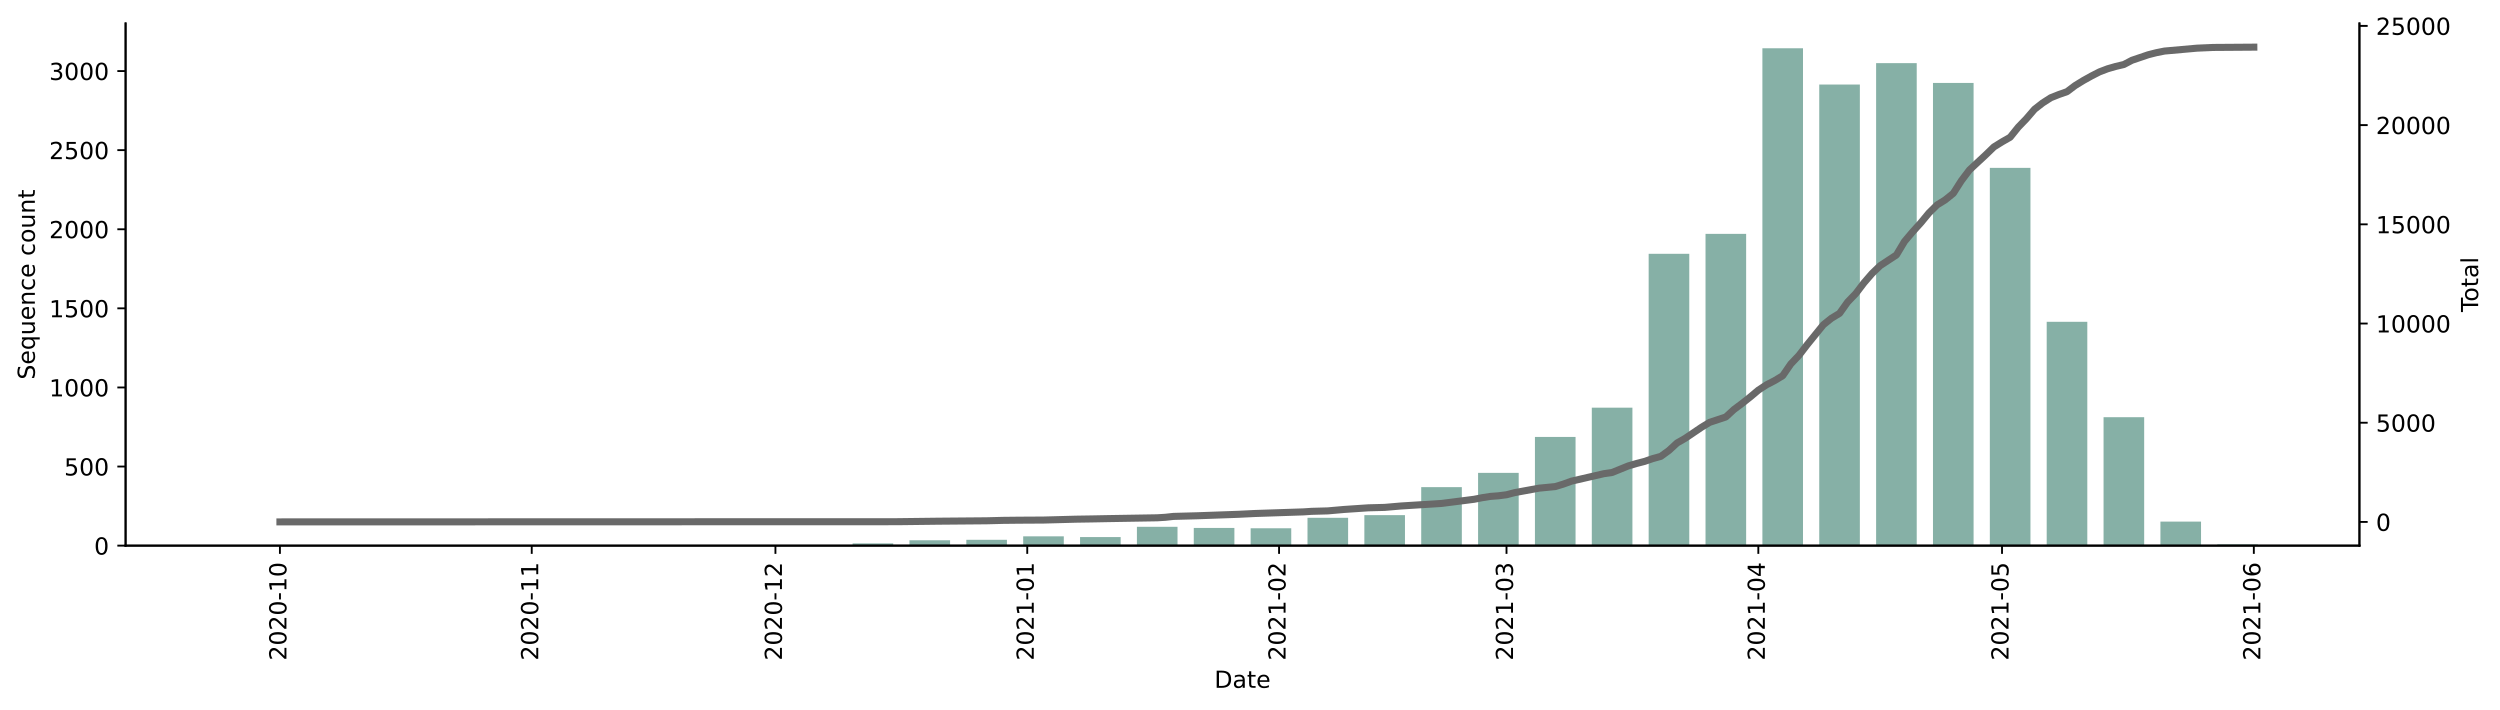 <?xml version="1.0" encoding="utf-8" standalone="no"?>
<!DOCTYPE svg PUBLIC "-//W3C//DTD SVG 1.1//EN"
  "http://www.w3.org/Graphics/SVG/1.1/DTD/svg11.dtd">
<!-- Created with matplotlib (https://matplotlib.org/) -->
<svg height="301.364pt" version="1.1" viewBox="0 0 1061.619 301.364" width="1061.619pt" xmlns="http://www.w3.org/2000/svg" xmlns:xlink="http://www.w3.org/1999/xlink">
 <defs>
  <style type="text/css">*{stroke-linecap:butt;stroke-linejoin:round;}</style>
 </defs>
 <g id="figure_1">
  <g id="patch_1">
   <path d="M 0 301.364 
L 1061.619 301.364 
L 1061.619 0 
L 0 0 
z
" style="fill:#ffffff;"/>
  </g>
  <g id="axes_1">
   <g id="patch_2">
    <path d="M 53.328 231.703 
L 1001.928 231.703 
L 1001.928 9.943 
L 53.328 9.943 
z
" style="fill:#ffffff;"/>
   </g>
   <g id="patch_3">
    <path clip-path="url(#p46ee013a7c)" d="M 96.446 231.703 
L 113.694 231.703 
L 113.694 231.636 
L 96.446 231.636 
z
" style="fill:#86b0a6;"/>
   </g>
   <g id="patch_4">
    <path clip-path="url(#p46ee013a7c)" d="M 193.031 231.703 
L 210.278 231.703 
L 210.278 231.636 
L 193.031 231.636 
z
" style="fill:#86b0a6;"/>
   </g>
   <g id="patch_5">
    <path clip-path="url(#p46ee013a7c)" d="M 217.177 231.703 
L 234.424 231.703 
L 234.424 231.636 
L 217.177 231.636 
z
" style="fill:#86b0a6;"/>
   </g>
   <g id="patch_6">
    <path clip-path="url(#p46ee013a7c)" d="M 265.47 231.703 
L 282.717 231.703 
L 282.717 231.568 
L 265.47 231.568 
z
" style="fill:#86b0a6;"/>
   </g>
   <g id="patch_7">
    <path clip-path="url(#p46ee013a7c)" d="M 313.762 231.703 
L 331.009 231.703 
L 331.009 231.568 
L 313.762 231.568 
z
" style="fill:#86b0a6;"/>
   </g>
   <g id="patch_8">
    <path clip-path="url(#p46ee013a7c)" d="M 362.054 231.703 
L 379.302 231.703 
L 379.302 230.762 
L 362.054 230.762 
z
" style="fill:#86b0a6;"/>
   </g>
   <g id="patch_9">
    <path clip-path="url(#p46ee013a7c)" d="M 386.2 231.703 
L 403.448 231.703 
L 403.448 229.419 
L 386.2 229.419 
z
" style="fill:#86b0a6;"/>
   </g>
   <g id="patch_10">
    <path clip-path="url(#p46ee013a7c)" d="M 410.347 231.703 
L 427.594 231.703 
L 427.594 229.217 
L 410.347 229.217 
z
" style="fill:#86b0a6;"/>
   </g>
   <g id="patch_11">
    <path clip-path="url(#p46ee013a7c)" d="M 434.493 231.703 
L 451.74 231.703 
L 451.74 227.739 
L 434.493 227.739 
z
" style="fill:#86b0a6;"/>
   </g>
   <g id="patch_12">
    <path clip-path="url(#p46ee013a7c)" d="M 458.639 231.703 
L 475.886 231.703 
L 475.886 228.075 
L 458.639 228.075 
z
" style="fill:#86b0a6;"/>
   </g>
   <g id="patch_13">
    <path clip-path="url(#p46ee013a7c)" d="M 482.785 231.703 
L 500.032 231.703 
L 500.032 223.709 
L 482.785 223.709 
z
" style="fill:#86b0a6;"/>
   </g>
   <g id="patch_14">
    <path clip-path="url(#p46ee013a7c)" d="M 506.931 231.703 
L 524.179 231.703 
L 524.179 224.179 
L 506.931 224.179 
z
" style="fill:#86b0a6;"/>
   </g>
   <g id="patch_15">
    <path clip-path="url(#p46ee013a7c)" d="M 531.078 231.703 
L 548.325 231.703 
L 548.325 224.313 
L 531.078 224.313 
z
" style="fill:#86b0a6;"/>
   </g>
   <g id="patch_16">
    <path clip-path="url(#p46ee013a7c)" d="M 555.224 231.703 
L 572.471 231.703 
L 572.471 219.88 
L 555.224 219.88 
z
" style="fill:#86b0a6;"/>
   </g>
   <g id="patch_17">
    <path clip-path="url(#p46ee013a7c)" d="M 579.37 231.703 
L 596.617 231.703 
L 596.617 218.738 
L 579.37 218.738 
z
" style="fill:#86b0a6;"/>
   </g>
   <g id="patch_18">
    <path clip-path="url(#p46ee013a7c)" d="M 603.516 231.703 
L 620.763 231.703 
L 620.763 206.848 
L 603.516 206.848 
z
" style="fill:#86b0a6;"/>
   </g>
   <g id="patch_19">
    <path clip-path="url(#p46ee013a7c)" d="M 627.662 231.703 
L 644.91 231.703 
L 644.91 200.802 
L 627.662 200.802 
z
" style="fill:#86b0a6;"/>
   </g>
   <g id="patch_20">
    <path clip-path="url(#p46ee013a7c)" d="M 651.808 231.703 
L 669.056 231.703 
L 669.056 185.553 
L 651.808 185.553 
z
" style="fill:#86b0a6;"/>
   </g>
   <g id="patch_21">
    <path clip-path="url(#p46ee013a7c)" d="M 675.955 231.703 
L 693.202 231.703 
L 693.202 173.126 
L 675.955 173.126 
z
" style="fill:#86b0a6;"/>
   </g>
   <g id="patch_22">
    <path clip-path="url(#p46ee013a7c)" d="M 700.101 231.703 
L 717.348 231.703 
L 717.348 107.764 
L 700.101 107.764 
z
" style="fill:#86b0a6;"/>
   </g>
   <g id="patch_23">
    <path clip-path="url(#p46ee013a7c)" d="M 724.247 231.703 
L 741.494 231.703 
L 741.494 99.3 
L 724.247 99.3 
z
" style="fill:#86b0a6;"/>
   </g>
   <g id="patch_24">
    <path clip-path="url(#p46ee013a7c)" d="M 748.393 231.703 
L 765.64 231.703 
L 765.64 20.503 
L 748.393 20.503 
z
" style="fill:#86b0a6;"/>
   </g>
   <g id="patch_25">
    <path clip-path="url(#p46ee013a7c)" d="M 772.539 231.703 
L 789.787 231.703 
L 789.787 35.886 
L 772.539 35.886 
z
" style="fill:#86b0a6;"/>
   </g>
   <g id="patch_26">
    <path clip-path="url(#p46ee013a7c)" d="M 796.686 231.703 
L 813.933 231.703 
L 813.933 26.817 
L 796.686 26.817 
z
" style="fill:#86b0a6;"/>
   </g>
   <g id="patch_27">
    <path clip-path="url(#p46ee013a7c)" d="M 820.832 231.703 
L 838.079 231.703 
L 838.079 35.214 
L 820.832 35.214 
z
" style="fill:#86b0a6;"/>
   </g>
   <g id="patch_28">
    <path clip-path="url(#p46ee013a7c)" d="M 844.978 231.703 
L 862.225 231.703 
L 862.225 71.287 
L 844.978 71.287 
z
" style="fill:#86b0a6;"/>
   </g>
   <g id="patch_29">
    <path clip-path="url(#p46ee013a7c)" d="M 869.124 231.703 
L 886.371 231.703 
L 886.371 136.649 
L 869.124 136.649 
z
" style="fill:#86b0a6;"/>
   </g>
   <g id="patch_30">
    <path clip-path="url(#p46ee013a7c)" d="M 893.27 231.703 
L 910.518 231.703 
L 910.518 177.156 
L 893.27 177.156 
z
" style="fill:#86b0a6;"/>
   </g>
   <g id="patch_31">
    <path clip-path="url(#p46ee013a7c)" d="M 917.416 231.703 
L 934.664 231.703 
L 934.664 221.492 
L 917.416 221.492 
z
" style="fill:#86b0a6;"/>
   </g>
   <g id="patch_32">
    <path clip-path="url(#p46ee013a7c)" d="M 941.563 231.703 
L 958.81 231.703 
L 958.81 231.165 
L 941.563 231.165 
z
" style="fill:#86b0a6;"/>
   </g>
   <g id="matplotlib.axis_1">
    <g id="xtick_1">
     <g id="line2d_1">
      <defs>
       <path d="M 0 0 
L 0 3.5 
" id="mad017fd277" style="stroke:#000000;stroke-width:0.8;"/>
      </defs>
      <g>
       <use style="stroke:#000000;stroke-width:0.8;" x="118.868" xlink:href="#mad017fd277" y="231.703"/>
      </g>
     </g>
     <g id="text_1">
      <!-- 2020-10 -->
      <g transform="translate(121.627 280.486)rotate(-90)scale(0.1 -0.1)">
       <defs>
        <path d="M 19.188 8.297 
L 53.609 8.297 
L 53.609 0 
L 7.328 0 
L 7.328 8.297 
Q 12.938 14.109 22.625 23.891 
Q 32.328 33.688 34.812 36.531 
Q 39.547 41.844 41.422 45.531 
Q 43.312 49.219 43.312 52.781 
Q 43.312 58.594 39.234 62.25 
Q 35.156 65.922 28.609 65.922 
Q 23.969 65.922 18.812 64.312 
Q 13.672 62.703 7.812 59.422 
L 7.812 69.391 
Q 13.766 71.781 18.938 73 
Q 24.125 74.219 28.422 74.219 
Q 39.75 74.219 46.484 68.547 
Q 53.219 62.891 53.219 53.422 
Q 53.219 48.922 51.531 44.891 
Q 49.859 40.875 45.406 35.406 
Q 44.188 33.984 37.641 27.219 
Q 31.109 20.453 19.188 8.297 
z
" id="DejaVuSans-50"/>
        <path d="M 31.781 66.406 
Q 24.172 66.406 20.328 58.906 
Q 16.5 51.422 16.5 36.375 
Q 16.5 21.391 20.328 13.891 
Q 24.172 6.391 31.781 6.391 
Q 39.453 6.391 43.281 13.891 
Q 47.125 21.391 47.125 36.375 
Q 47.125 51.422 43.281 58.906 
Q 39.453 66.406 31.781 66.406 
z
M 31.781 74.219 
Q 44.047 74.219 50.516 64.516 
Q 56.984 54.828 56.984 36.375 
Q 56.984 17.969 50.516 8.266 
Q 44.047 -1.422 31.781 -1.422 
Q 19.531 -1.422 13.062 8.266 
Q 6.594 17.969 6.594 36.375 
Q 6.594 54.828 13.062 64.516 
Q 19.531 74.219 31.781 74.219 
z
" id="DejaVuSans-48"/>
        <path d="M 4.891 31.391 
L 31.203 31.391 
L 31.203 23.391 
L 4.891 23.391 
z
" id="DejaVuSans-45"/>
        <path d="M 12.406 8.297 
L 28.516 8.297 
L 28.516 63.922 
L 10.984 60.406 
L 10.984 69.391 
L 28.422 72.906 
L 38.281 72.906 
L 38.281 8.297 
L 54.391 8.297 
L 54.391 0 
L 12.406 0 
z
" id="DejaVuSans-49"/>
       </defs>
       <use xlink:href="#DejaVuSans-50"/>
       <use x="63.623" xlink:href="#DejaVuSans-48"/>
       <use x="127.246" xlink:href="#DejaVuSans-50"/>
       <use x="190.869" xlink:href="#DejaVuSans-48"/>
       <use x="254.492" xlink:href="#DejaVuSans-45"/>
       <use x="290.576" xlink:href="#DejaVuSans-49"/>
       <use x="354.199" xlink:href="#DejaVuSans-48"/>
      </g>
     </g>
    </g>
    <g id="xtick_2">
     <g id="line2d_2">
      <g>
       <use style="stroke:#000000;stroke-width:0.8;" x="225.801" xlink:href="#mad017fd277" y="231.703"/>
      </g>
     </g>
     <g id="text_2">
      <!-- 2020-11 -->
      <g transform="translate(228.56 280.486)rotate(-90)scale(0.1 -0.1)">
       <use xlink:href="#DejaVuSans-50"/>
       <use x="63.623" xlink:href="#DejaVuSans-48"/>
       <use x="127.246" xlink:href="#DejaVuSans-50"/>
       <use x="190.869" xlink:href="#DejaVuSans-48"/>
       <use x="254.492" xlink:href="#DejaVuSans-45"/>
       <use x="290.576" xlink:href="#DejaVuSans-49"/>
       <use x="354.199" xlink:href="#DejaVuSans-49"/>
      </g>
     </g>
    </g>
    <g id="xtick_3">
     <g id="line2d_3">
      <g>
       <use style="stroke:#000000;stroke-width:0.8;" x="329.284" xlink:href="#mad017fd277" y="231.703"/>
      </g>
     </g>
     <g id="text_3">
      <!-- 2020-12 -->
      <g transform="translate(332.044 280.486)rotate(-90)scale(0.1 -0.1)">
       <use xlink:href="#DejaVuSans-50"/>
       <use x="63.623" xlink:href="#DejaVuSans-48"/>
       <use x="127.246" xlink:href="#DejaVuSans-50"/>
       <use x="190.869" xlink:href="#DejaVuSans-48"/>
       <use x="254.492" xlink:href="#DejaVuSans-45"/>
       <use x="290.576" xlink:href="#DejaVuSans-49"/>
       <use x="354.199" xlink:href="#DejaVuSans-50"/>
      </g>
     </g>
    </g>
    <g id="xtick_4">
     <g id="line2d_4">
      <g>
       <use style="stroke:#000000;stroke-width:0.8;" x="436.218" xlink:href="#mad017fd277" y="231.703"/>
      </g>
     </g>
     <g id="text_4">
      <!-- 2021-01 -->
      <g transform="translate(438.977 280.486)rotate(-90)scale(0.1 -0.1)">
       <use xlink:href="#DejaVuSans-50"/>
       <use x="63.623" xlink:href="#DejaVuSans-48"/>
       <use x="127.246" xlink:href="#DejaVuSans-50"/>
       <use x="190.869" xlink:href="#DejaVuSans-49"/>
       <use x="254.492" xlink:href="#DejaVuSans-45"/>
       <use x="290.576" xlink:href="#DejaVuSans-48"/>
       <use x="354.199" xlink:href="#DejaVuSans-49"/>
      </g>
     </g>
    </g>
    <g id="xtick_5">
     <g id="line2d_5">
      <g>
       <use style="stroke:#000000;stroke-width:0.8;" x="543.151" xlink:href="#mad017fd277" y="231.703"/>
      </g>
     </g>
     <g id="text_5">
      <!-- 2021-02 -->
      <g transform="translate(545.91 280.486)rotate(-90)scale(0.1 -0.1)">
       <use xlink:href="#DejaVuSans-50"/>
       <use x="63.623" xlink:href="#DejaVuSans-48"/>
       <use x="127.246" xlink:href="#DejaVuSans-50"/>
       <use x="190.869" xlink:href="#DejaVuSans-49"/>
       <use x="254.492" xlink:href="#DejaVuSans-45"/>
       <use x="290.576" xlink:href="#DejaVuSans-48"/>
       <use x="354.199" xlink:href="#DejaVuSans-50"/>
      </g>
     </g>
    </g>
    <g id="xtick_6">
     <g id="line2d_6">
      <g>
       <use style="stroke:#000000;stroke-width:0.8;" x="639.735" xlink:href="#mad017fd277" y="231.703"/>
      </g>
     </g>
     <g id="text_6">
      <!-- 2021-03 -->
      <g transform="translate(642.495 280.486)rotate(-90)scale(0.1 -0.1)">
       <defs>
        <path d="M 40.578 39.312 
Q 47.656 37.797 51.625 33 
Q 55.609 28.219 55.609 21.188 
Q 55.609 10.406 48.188 4.484 
Q 40.766 -1.422 27.094 -1.422 
Q 22.516 -1.422 17.656 -0.516 
Q 12.797 0.391 7.625 2.203 
L 7.625 11.719 
Q 11.719 9.328 16.594 8.109 
Q 21.484 6.891 26.812 6.891 
Q 36.078 6.891 40.938 10.547 
Q 45.797 14.203 45.797 21.188 
Q 45.797 27.641 41.281 31.266 
Q 36.766 34.906 28.719 34.906 
L 20.219 34.906 
L 20.219 43.016 
L 29.109 43.016 
Q 36.375 43.016 40.234 45.922 
Q 44.094 48.828 44.094 54.297 
Q 44.094 59.906 40.109 62.906 
Q 36.141 65.922 28.719 65.922 
Q 24.656 65.922 20.016 65.031 
Q 15.375 64.156 9.812 62.312 
L 9.812 71.094 
Q 15.438 72.656 20.344 73.438 
Q 25.25 74.219 29.594 74.219 
Q 40.828 74.219 47.359 69.109 
Q 53.906 64.016 53.906 55.328 
Q 53.906 49.266 50.438 45.094 
Q 46.969 40.922 40.578 39.312 
z
" id="DejaVuSans-51"/>
       </defs>
       <use xlink:href="#DejaVuSans-50"/>
       <use x="63.623" xlink:href="#DejaVuSans-48"/>
       <use x="127.246" xlink:href="#DejaVuSans-50"/>
       <use x="190.869" xlink:href="#DejaVuSans-49"/>
       <use x="254.492" xlink:href="#DejaVuSans-45"/>
       <use x="290.576" xlink:href="#DejaVuSans-48"/>
       <use x="354.199" xlink:href="#DejaVuSans-51"/>
      </g>
     </g>
    </g>
    <g id="xtick_7">
     <g id="line2d_7">
      <g>
       <use style="stroke:#000000;stroke-width:0.8;" x="746.668" xlink:href="#mad017fd277" y="231.703"/>
      </g>
     </g>
     <g id="text_7">
      <!-- 2021-04 -->
      <g transform="translate(749.428 280.486)rotate(-90)scale(0.1 -0.1)">
       <defs>
        <path d="M 37.797 64.312 
L 12.891 25.391 
L 37.797 25.391 
z
M 35.203 72.906 
L 47.609 72.906 
L 47.609 25.391 
L 58.016 25.391 
L 58.016 17.188 
L 47.609 17.188 
L 47.609 0 
L 37.797 0 
L 37.797 17.188 
L 4.891 17.188 
L 4.891 26.703 
z
" id="DejaVuSans-52"/>
       </defs>
       <use xlink:href="#DejaVuSans-50"/>
       <use x="63.623" xlink:href="#DejaVuSans-48"/>
       <use x="127.246" xlink:href="#DejaVuSans-50"/>
       <use x="190.869" xlink:href="#DejaVuSans-49"/>
       <use x="254.492" xlink:href="#DejaVuSans-45"/>
       <use x="290.576" xlink:href="#DejaVuSans-48"/>
       <use x="354.199" xlink:href="#DejaVuSans-52"/>
      </g>
     </g>
    </g>
    <g id="xtick_8">
     <g id="line2d_8">
      <g>
       <use style="stroke:#000000;stroke-width:0.8;" x="850.152" xlink:href="#mad017fd277" y="231.703"/>
      </g>
     </g>
     <g id="text_8">
      <!-- 2021-05 -->
      <g transform="translate(852.912 280.486)rotate(-90)scale(0.1 -0.1)">
       <defs>
        <path d="M 10.797 72.906 
L 49.516 72.906 
L 49.516 64.594 
L 19.828 64.594 
L 19.828 46.734 
Q 21.969 47.469 24.109 47.828 
Q 26.266 48.188 28.422 48.188 
Q 40.625 48.188 47.75 41.5 
Q 54.891 34.812 54.891 23.391 
Q 54.891 11.625 47.562 5.094 
Q 40.234 -1.422 26.906 -1.422 
Q 22.312 -1.422 17.547 -0.641 
Q 12.797 0.141 7.719 1.703 
L 7.719 11.625 
Q 12.109 9.234 16.797 8.062 
Q 21.484 6.891 26.703 6.891 
Q 35.156 6.891 40.078 11.328 
Q 45.016 15.766 45.016 23.391 
Q 45.016 31 40.078 35.438 
Q 35.156 39.891 26.703 39.891 
Q 22.75 39.891 18.812 39.016 
Q 14.891 38.141 10.797 36.281 
z
" id="DejaVuSans-53"/>
       </defs>
       <use xlink:href="#DejaVuSans-50"/>
       <use x="63.623" xlink:href="#DejaVuSans-48"/>
       <use x="127.246" xlink:href="#DejaVuSans-50"/>
       <use x="190.869" xlink:href="#DejaVuSans-49"/>
       <use x="254.492" xlink:href="#DejaVuSans-45"/>
       <use x="290.576" xlink:href="#DejaVuSans-48"/>
       <use x="354.199" xlink:href="#DejaVuSans-53"/>
      </g>
     </g>
    </g>
    <g id="xtick_9">
     <g id="line2d_9">
      <g>
       <use style="stroke:#000000;stroke-width:0.8;" x="957.085" xlink:href="#mad017fd277" y="231.703"/>
      </g>
     </g>
     <g id="text_9">
      <!-- 2021-06 -->
      <g transform="translate(959.845 280.486)rotate(-90)scale(0.1 -0.1)">
       <defs>
        <path d="M 33.016 40.375 
Q 26.375 40.375 22.484 35.828 
Q 18.609 31.297 18.609 23.391 
Q 18.609 15.531 22.484 10.953 
Q 26.375 6.391 33.016 6.391 
Q 39.656 6.391 43.531 10.953 
Q 47.406 15.531 47.406 23.391 
Q 47.406 31.297 43.531 35.828 
Q 39.656 40.375 33.016 40.375 
z
M 52.594 71.297 
L 52.594 62.312 
Q 48.875 64.062 45.094 64.984 
Q 41.312 65.922 37.594 65.922 
Q 27.828 65.922 22.672 59.328 
Q 17.531 52.734 16.797 39.406 
Q 19.672 43.656 24.016 45.922 
Q 28.375 48.188 33.594 48.188 
Q 44.578 48.188 50.953 41.516 
Q 57.328 34.859 57.328 23.391 
Q 57.328 12.156 50.688 5.359 
Q 44.047 -1.422 33.016 -1.422 
Q 20.359 -1.422 13.672 8.266 
Q 6.984 17.969 6.984 36.375 
Q 6.984 53.656 15.188 63.938 
Q 23.391 74.219 37.203 74.219 
Q 40.922 74.219 44.703 73.484 
Q 48.484 72.75 52.594 71.297 
z
" id="DejaVuSans-54"/>
       </defs>
       <use xlink:href="#DejaVuSans-50"/>
       <use x="63.623" xlink:href="#DejaVuSans-48"/>
       <use x="127.246" xlink:href="#DejaVuSans-50"/>
       <use x="190.869" xlink:href="#DejaVuSans-49"/>
       <use x="254.492" xlink:href="#DejaVuSans-45"/>
       <use x="290.576" xlink:href="#DejaVuSans-48"/>
       <use x="354.199" xlink:href="#DejaVuSans-54"/>
      </g>
     </g>
    </g>
    <g id="text_10">
     <!-- Date -->
     <g transform="translate(515.677 292.084)scale(0.1 -0.1)">
      <defs>
       <path d="M 19.672 64.797 
L 19.672 8.109 
L 31.594 8.109 
Q 46.688 8.109 53.688 14.938 
Q 60.688 21.781 60.688 36.531 
Q 60.688 51.172 53.688 57.984 
Q 46.688 64.797 31.594 64.797 
z
M 9.812 72.906 
L 30.078 72.906 
Q 51.266 72.906 61.172 64.094 
Q 71.094 55.281 71.094 36.531 
Q 71.094 17.672 61.125 8.828 
Q 51.172 0 30.078 0 
L 9.812 0 
z
" id="DejaVuSans-68"/>
       <path d="M 34.281 27.484 
Q 23.391 27.484 19.188 25 
Q 14.984 22.516 14.984 16.5 
Q 14.984 11.719 18.141 8.906 
Q 21.297 6.109 26.703 6.109 
Q 34.188 6.109 38.703 11.406 
Q 43.219 16.703 43.219 25.484 
L 43.219 27.484 
z
M 52.203 31.203 
L 52.203 0 
L 43.219 0 
L 43.219 8.297 
Q 40.141 3.328 35.547 0.953 
Q 30.953 -1.422 24.312 -1.422 
Q 15.922 -1.422 10.953 3.297 
Q 6 8.016 6 15.922 
Q 6 25.141 12.172 29.828 
Q 18.359 34.516 30.609 34.516 
L 43.219 34.516 
L 43.219 35.406 
Q 43.219 41.609 39.141 45 
Q 35.062 48.391 27.688 48.391 
Q 23 48.391 18.547 47.266 
Q 14.109 46.141 10.016 43.891 
L 10.016 52.203 
Q 14.938 54.109 19.578 55.047 
Q 24.219 56 28.609 56 
Q 40.484 56 46.344 49.844 
Q 52.203 43.703 52.203 31.203 
z
" id="DejaVuSans-97"/>
       <path d="M 18.312 70.219 
L 18.312 54.688 
L 36.812 54.688 
L 36.812 47.703 
L 18.312 47.703 
L 18.312 18.016 
Q 18.312 11.328 20.141 9.422 
Q 21.969 7.516 27.594 7.516 
L 36.812 7.516 
L 36.812 0 
L 27.594 0 
Q 17.188 0 13.234 3.875 
Q 9.281 7.766 9.281 18.016 
L 9.281 47.703 
L 2.688 47.703 
L 2.688 54.688 
L 9.281 54.688 
L 9.281 70.219 
z
" id="DejaVuSans-116"/>
       <path d="M 56.203 29.594 
L 56.203 25.203 
L 14.891 25.203 
Q 15.484 15.922 20.484 11.062 
Q 25.484 6.203 34.422 6.203 
Q 39.594 6.203 44.453 7.469 
Q 49.312 8.734 54.109 11.281 
L 54.109 2.781 
Q 49.266 0.734 44.188 -0.344 
Q 39.109 -1.422 33.891 -1.422 
Q 20.797 -1.422 13.156 6.188 
Q 5.516 13.812 5.516 26.812 
Q 5.516 40.234 12.766 48.109 
Q 20.016 56 32.328 56 
Q 43.359 56 49.781 48.891 
Q 56.203 41.797 56.203 29.594 
z
M 47.219 32.234 
Q 47.125 39.594 43.094 43.984 
Q 39.062 48.391 32.422 48.391 
Q 24.906 48.391 20.391 44.141 
Q 15.875 39.891 15.188 32.172 
z
" id="DejaVuSans-101"/>
      </defs>
      <use xlink:href="#DejaVuSans-68"/>
      <use x="77.002" xlink:href="#DejaVuSans-97"/>
      <use x="138.281" xlink:href="#DejaVuSans-116"/>
      <use x="177.49" xlink:href="#DejaVuSans-101"/>
     </g>
    </g>
   </g>
   <g id="matplotlib.axis_2">
    <g id="ytick_1">
     <g id="line2d_10">
      <defs>
       <path d="M 0 0 
L -3.5 0 
" id="m7909968bef" style="stroke:#000000;stroke-width:0.8;"/>
      </defs>
      <g>
       <use style="stroke:#000000;stroke-width:0.8;" x="53.328" xlink:href="#m7909968bef" y="231.703"/>
      </g>
     </g>
     <g id="text_11">
      <!-- 0 -->
      <g transform="translate(39.966 235.502)scale(0.1 -0.1)">
       <use xlink:href="#DejaVuSans-48"/>
      </g>
     </g>
    </g>
    <g id="ytick_2">
     <g id="line2d_11">
      <g>
       <use style="stroke:#000000;stroke-width:0.8;" x="53.328" xlink:href="#m7909968bef" y="198.115"/>
      </g>
     </g>
     <g id="text_12">
      <!-- 500 -->
      <g transform="translate(27.241 201.914)scale(0.1 -0.1)">
       <use xlink:href="#DejaVuSans-53"/>
       <use x="63.623" xlink:href="#DejaVuSans-48"/>
       <use x="127.246" xlink:href="#DejaVuSans-48"/>
      </g>
     </g>
    </g>
    <g id="ytick_3">
     <g id="line2d_12">
      <g>
       <use style="stroke:#000000;stroke-width:0.8;" x="53.328" xlink:href="#m7909968bef" y="164.527"/>
      </g>
     </g>
     <g id="text_13">
      <!-- 1000 -->
      <g transform="translate(20.878 168.326)scale(0.1 -0.1)">
       <use xlink:href="#DejaVuSans-49"/>
       <use x="63.623" xlink:href="#DejaVuSans-48"/>
       <use x="127.246" xlink:href="#DejaVuSans-48"/>
       <use x="190.869" xlink:href="#DejaVuSans-48"/>
      </g>
     </g>
    </g>
    <g id="ytick_4">
     <g id="line2d_13">
      <g>
       <use style="stroke:#000000;stroke-width:0.8;" x="53.328" xlink:href="#m7909968bef" y="130.939"/>
      </g>
     </g>
     <g id="text_14">
      <!-- 1500 -->
      <g transform="translate(20.878 134.739)scale(0.1 -0.1)">
       <use xlink:href="#DejaVuSans-49"/>
       <use x="63.623" xlink:href="#DejaVuSans-53"/>
       <use x="127.246" xlink:href="#DejaVuSans-48"/>
       <use x="190.869" xlink:href="#DejaVuSans-48"/>
      </g>
     </g>
    </g>
    <g id="ytick_5">
     <g id="line2d_14">
      <g>
       <use style="stroke:#000000;stroke-width:0.8;" x="53.328" xlink:href="#m7909968bef" y="97.352"/>
      </g>
     </g>
     <g id="text_15">
      <!-- 2000 -->
      <g transform="translate(20.878 101.151)scale(0.1 -0.1)">
       <use xlink:href="#DejaVuSans-50"/>
       <use x="63.623" xlink:href="#DejaVuSans-48"/>
       <use x="127.246" xlink:href="#DejaVuSans-48"/>
       <use x="190.869" xlink:href="#DejaVuSans-48"/>
      </g>
     </g>
    </g>
    <g id="ytick_6">
     <g id="line2d_15">
      <g>
       <use style="stroke:#000000;stroke-width:0.8;" x="53.328" xlink:href="#m7909968bef" y="63.764"/>
      </g>
     </g>
     <g id="text_16">
      <!-- 2500 -->
      <g transform="translate(20.878 67.563)scale(0.1 -0.1)">
       <use xlink:href="#DejaVuSans-50"/>
       <use x="63.623" xlink:href="#DejaVuSans-53"/>
       <use x="127.246" xlink:href="#DejaVuSans-48"/>
       <use x="190.869" xlink:href="#DejaVuSans-48"/>
      </g>
     </g>
    </g>
    <g id="ytick_7">
     <g id="line2d_16">
      <g>
       <use style="stroke:#000000;stroke-width:0.8;" x="53.328" xlink:href="#m7909968bef" y="30.176"/>
      </g>
     </g>
     <g id="text_17">
      <!-- 3000 -->
      <g transform="translate(20.878 33.975)scale(0.1 -0.1)">
       <use xlink:href="#DejaVuSans-51"/>
       <use x="63.623" xlink:href="#DejaVuSans-48"/>
       <use x="127.246" xlink:href="#DejaVuSans-48"/>
       <use x="190.869" xlink:href="#DejaVuSans-48"/>
      </g>
     </g>
    </g>
    <g id="text_18">
     <!-- Sequence count -->
     <g transform="translate(14.798 161.183)rotate(-90)scale(0.1 -0.1)">
      <defs>
       <path d="M 53.516 70.516 
L 53.516 60.891 
Q 47.906 63.578 42.922 64.891 
Q 37.938 66.219 33.297 66.219 
Q 25.25 66.219 20.875 63.094 
Q 16.5 59.969 16.5 54.203 
Q 16.5 49.359 19.406 46.891 
Q 22.312 44.438 30.422 42.922 
L 36.375 41.703 
Q 47.406 39.594 52.656 34.297 
Q 57.906 29 57.906 20.125 
Q 57.906 9.516 50.797 4.047 
Q 43.703 -1.422 29.984 -1.422 
Q 24.812 -1.422 18.969 -0.25 
Q 13.141 0.922 6.891 3.219 
L 6.891 13.375 
Q 12.891 10.016 18.656 8.297 
Q 24.422 6.594 29.984 6.594 
Q 38.422 6.594 43.016 9.906 
Q 47.609 13.234 47.609 19.391 
Q 47.609 24.75 44.312 27.781 
Q 41.016 30.812 33.5 32.328 
L 27.484 33.5 
Q 16.453 35.688 11.516 40.375 
Q 6.594 45.062 6.594 53.422 
Q 6.594 63.094 13.406 68.656 
Q 20.219 74.219 32.172 74.219 
Q 37.312 74.219 42.625 73.281 
Q 47.953 72.359 53.516 70.516 
z
" id="DejaVuSans-83"/>
       <path d="M 14.797 27.297 
Q 14.797 17.391 18.875 11.75 
Q 22.953 6.109 30.078 6.109 
Q 37.203 6.109 41.297 11.75 
Q 45.406 17.391 45.406 27.297 
Q 45.406 37.203 41.297 42.844 
Q 37.203 48.484 30.078 48.484 
Q 22.953 48.484 18.875 42.844 
Q 14.797 37.203 14.797 27.297 
z
M 45.406 8.203 
Q 42.578 3.328 38.25 0.953 
Q 33.938 -1.422 27.875 -1.422 
Q 17.969 -1.422 11.734 6.484 
Q 5.516 14.406 5.516 27.297 
Q 5.516 40.188 11.734 48.094 
Q 17.969 56 27.875 56 
Q 33.938 56 38.25 53.625 
Q 42.578 51.266 45.406 46.391 
L 45.406 54.688 
L 54.391 54.688 
L 54.391 -20.797 
L 45.406 -20.797 
z
" id="DejaVuSans-113"/>
       <path d="M 8.5 21.578 
L 8.5 54.688 
L 17.484 54.688 
L 17.484 21.922 
Q 17.484 14.156 20.5 10.266 
Q 23.531 6.391 29.594 6.391 
Q 36.859 6.391 41.078 11.031 
Q 45.312 15.672 45.312 23.688 
L 45.312 54.688 
L 54.297 54.688 
L 54.297 0 
L 45.312 0 
L 45.312 8.406 
Q 42.047 3.422 37.719 1 
Q 33.406 -1.422 27.688 -1.422 
Q 18.266 -1.422 13.375 4.438 
Q 8.5 10.297 8.5 21.578 
z
M 31.109 56 
z
" id="DejaVuSans-117"/>
       <path d="M 54.891 33.016 
L 54.891 0 
L 45.906 0 
L 45.906 32.719 
Q 45.906 40.484 42.875 44.328 
Q 39.844 48.188 33.797 48.188 
Q 26.516 48.188 22.312 43.547 
Q 18.109 38.922 18.109 30.906 
L 18.109 0 
L 9.078 0 
L 9.078 54.688 
L 18.109 54.688 
L 18.109 46.188 
Q 21.344 51.125 25.703 53.562 
Q 30.078 56 35.797 56 
Q 45.219 56 50.047 50.172 
Q 54.891 44.344 54.891 33.016 
z
" id="DejaVuSans-110"/>
       <path d="M 48.781 52.594 
L 48.781 44.188 
Q 44.969 46.297 41.141 47.344 
Q 37.312 48.391 33.406 48.391 
Q 24.656 48.391 19.812 42.844 
Q 14.984 37.312 14.984 27.297 
Q 14.984 17.281 19.812 11.734 
Q 24.656 6.203 33.406 6.203 
Q 37.312 6.203 41.141 7.25 
Q 44.969 8.297 48.781 10.406 
L 48.781 2.094 
Q 45.016 0.344 40.984 -0.531 
Q 36.969 -1.422 32.422 -1.422 
Q 20.062 -1.422 12.781 6.344 
Q 5.516 14.109 5.516 27.297 
Q 5.516 40.672 12.859 48.328 
Q 20.219 56 33.016 56 
Q 37.156 56 41.109 55.141 
Q 45.062 54.297 48.781 52.594 
z
" id="DejaVuSans-99"/>
       <path id="DejaVuSans-32"/>
       <path d="M 30.609 48.391 
Q 23.391 48.391 19.188 42.75 
Q 14.984 37.109 14.984 27.297 
Q 14.984 17.484 19.156 11.844 
Q 23.344 6.203 30.609 6.203 
Q 37.797 6.203 41.984 11.859 
Q 46.188 17.531 46.188 27.297 
Q 46.188 37.016 41.984 42.703 
Q 37.797 48.391 30.609 48.391 
z
M 30.609 56 
Q 42.328 56 49.016 48.375 
Q 55.719 40.766 55.719 27.297 
Q 55.719 13.875 49.016 6.219 
Q 42.328 -1.422 30.609 -1.422 
Q 18.844 -1.422 12.172 6.219 
Q 5.516 13.875 5.516 27.297 
Q 5.516 40.766 12.172 48.375 
Q 18.844 56 30.609 56 
z
" id="DejaVuSans-111"/>
      </defs>
      <use xlink:href="#DejaVuSans-83"/>
      <use x="63.477" xlink:href="#DejaVuSans-101"/>
      <use x="125" xlink:href="#DejaVuSans-113"/>
      <use x="188.477" xlink:href="#DejaVuSans-117"/>
      <use x="251.855" xlink:href="#DejaVuSans-101"/>
      <use x="313.379" xlink:href="#DejaVuSans-110"/>
      <use x="376.758" xlink:href="#DejaVuSans-99"/>
      <use x="431.738" xlink:href="#DejaVuSans-101"/>
      <use x="493.262" xlink:href="#DejaVuSans-32"/>
      <use x="525.049" xlink:href="#DejaVuSans-99"/>
      <use x="580.029" xlink:href="#DejaVuSans-111"/>
      <use x="641.211" xlink:href="#DejaVuSans-117"/>
      <use x="704.59" xlink:href="#DejaVuSans-110"/>
      <use x="767.969" xlink:href="#DejaVuSans-116"/>
     </g>
    </g>
   </g>
   <g id="patch_33">
    <path d="M 53.328 231.703 
L 53.328 9.943 
" style="fill:none;stroke:#000000;stroke-linecap:square;stroke-linejoin:miter;stroke-width:0.8;"/>
   </g>
   <g id="patch_34">
    <path d="M 1001.928 231.703 
L 1001.928 9.943 
" style="fill:none;stroke:#000000;stroke-linecap:square;stroke-linejoin:miter;stroke-width:0.8;"/>
   </g>
   <g id="patch_35">
    <path d="M 53.328 231.703 
L 1001.928 231.703 
" style="fill:none;stroke:#000000;stroke-linecap:square;stroke-linejoin:miter;stroke-width:0.8;"/>
   </g>
  </g>
  <g id="axes_2">
   <g id="matplotlib.axis_3">
    <g id="ytick_8">
     <g id="line2d_17">
      <defs>
       <path d="M 0 0 
L 3.5 0 
" id="m0bc63a186f" style="stroke:#000000;stroke-width:0.8;"/>
      </defs>
      <g>
       <use style="stroke:#000000;stroke-width:0.8;" x="1001.928" xlink:href="#m0bc63a186f" y="221.631"/>
      </g>
     </g>
     <g id="text_19">
      <!-- 0 -->
      <g transform="translate(1008.928 225.43)scale(0.1 -0.1)">
       <use xlink:href="#DejaVuSans-48"/>
      </g>
     </g>
    </g>
    <g id="ytick_9">
     <g id="line2d_18">
      <g>
       <use style="stroke:#000000;stroke-width:0.8;" x="1001.928" xlink:href="#m0bc63a186f" y="179.505"/>
      </g>
     </g>
     <g id="text_20">
      <!-- 5000 -->
      <g transform="translate(1008.928 183.304)scale(0.1 -0.1)">
       <use xlink:href="#DejaVuSans-53"/>
       <use x="63.623" xlink:href="#DejaVuSans-48"/>
       <use x="127.246" xlink:href="#DejaVuSans-48"/>
       <use x="190.869" xlink:href="#DejaVuSans-48"/>
      </g>
     </g>
    </g>
    <g id="ytick_10">
     <g id="line2d_19">
      <g>
       <use style="stroke:#000000;stroke-width:0.8;" x="1001.928" xlink:href="#m0bc63a186f" y="137.378"/>
      </g>
     </g>
     <g id="text_21">
      <!-- 10000 -->
      <g transform="translate(1008.928 141.178)scale(0.1 -0.1)">
       <use xlink:href="#DejaVuSans-49"/>
       <use x="63.623" xlink:href="#DejaVuSans-48"/>
       <use x="127.246" xlink:href="#DejaVuSans-48"/>
       <use x="190.869" xlink:href="#DejaVuSans-48"/>
       <use x="254.492" xlink:href="#DejaVuSans-48"/>
      </g>
     </g>
    </g>
    <g id="ytick_11">
     <g id="line2d_20">
      <g>
       <use style="stroke:#000000;stroke-width:0.8;" x="1001.928" xlink:href="#m0bc63a186f" y="95.252"/>
      </g>
     </g>
     <g id="text_22">
      <!-- 15000 -->
      <g transform="translate(1008.928 99.051)scale(0.1 -0.1)">
       <use xlink:href="#DejaVuSans-49"/>
       <use x="63.623" xlink:href="#DejaVuSans-53"/>
       <use x="127.246" xlink:href="#DejaVuSans-48"/>
       <use x="190.869" xlink:href="#DejaVuSans-48"/>
       <use x="254.492" xlink:href="#DejaVuSans-48"/>
      </g>
     </g>
    </g>
    <g id="ytick_12">
     <g id="line2d_21">
      <g>
       <use style="stroke:#000000;stroke-width:0.8;" x="1001.928" xlink:href="#m0bc63a186f" y="53.126"/>
      </g>
     </g>
     <g id="text_23">
      <!-- 20000 -->
      <g transform="translate(1008.928 56.925)scale(0.1 -0.1)">
       <use xlink:href="#DejaVuSans-50"/>
       <use x="63.623" xlink:href="#DejaVuSans-48"/>
       <use x="127.246" xlink:href="#DejaVuSans-48"/>
       <use x="190.869" xlink:href="#DejaVuSans-48"/>
       <use x="254.492" xlink:href="#DejaVuSans-48"/>
      </g>
     </g>
    </g>
    <g id="ytick_13">
     <g id="line2d_22">
      <g>
       <use style="stroke:#000000;stroke-width:0.8;" x="1001.928" xlink:href="#m0bc63a186f" y="10.999"/>
      </g>
     </g>
     <g id="text_24">
      <!-- 25000 -->
      <g transform="translate(1008.928 14.798)scale(0.1 -0.1)">
       <use xlink:href="#DejaVuSans-50"/>
       <use x="63.623" xlink:href="#DejaVuSans-53"/>
       <use x="127.246" xlink:href="#DejaVuSans-48"/>
       <use x="190.869" xlink:href="#DejaVuSans-48"/>
       <use x="254.492" xlink:href="#DejaVuSans-48"/>
      </g>
     </g>
    </g>
    <g id="text_25">
     <!-- Total -->
     <g transform="translate(1052.339 132.499)rotate(-90)scale(0.1 -0.1)">
      <defs>
       <path d="M -0.297 72.906 
L 61.375 72.906 
L 61.375 64.594 
L 35.5 64.594 
L 35.5 0 
L 25.594 0 
L 25.594 64.594 
L -0.297 64.594 
z
" id="DejaVuSans-84"/>
       <path d="M 9.422 75.984 
L 18.406 75.984 
L 18.406 0 
L 9.422 0 
z
" id="DejaVuSans-108"/>
      </defs>
      <use xlink:href="#DejaVuSans-84"/>
      <use x="44.084" xlink:href="#DejaVuSans-111"/>
      <use x="105.266" xlink:href="#DejaVuSans-116"/>
      <use x="144.475" xlink:href="#DejaVuSans-97"/>
      <use x="205.754" xlink:href="#DejaVuSans-108"/>
     </g>
    </g>
   </g>
   <g id="line2d_23">
    <path clip-path="url(#p46ee013a7c)" d="M 118.868 221.623 
L 381.026 221.538 
L 398.274 221.328 
L 418.97 221.151 
L 425.869 220.974 
L 432.768 220.898 
L 443.116 220.839 
L 456.914 220.468 
L 463.813 220.359 
L 470.712 220.224 
L 491.409 219.879 
L 494.858 219.668 
L 498.308 219.289 
L 508.656 219.011 
L 525.903 218.396 
L 532.802 218.059 
L 553.499 217.368 
L 556.948 217.14 
L 563.847 216.947 
L 570.746 216.34 
L 581.095 215.641 
L 587.994 215.464 
L 594.892 214.866 
L 612.14 213.787 
L 625.938 212.026 
L 629.387 211.352 
L 632.836 210.805 
L 636.286 210.543 
L 639.735 210.097 
L 643.185 209.195 
L 653.533 207.3 
L 660.432 206.626 
L 663.882 205.573 
L 667.331 204.317 
L 681.129 201.141 
L 684.578 200.644 
L 691.477 197.838 
L 694.927 196.827 
L 698.376 195.934 
L 701.826 194.746 
L 705.275 193.794 
L 708.724 191.275 
L 712.174 188.099 
L 715.623 186.127 
L 722.522 181.459 
L 725.972 179.362 
L 732.871 177.07 
L 736.32 173.894 
L 739.77 171.315 
L 743.219 168.586 
L 746.668 165.687 
L 750.118 163.421 
L 753.567 161.643 
L 757.017 159.562 
L 760.466 154.549 
L 763.916 150.918 
L 767.365 146.436 
L 774.264 137.934 
L 777.714 135.154 
L 781.163 133.065 
L 784.612 128.229 
L 788.062 124.656 
L 791.511 120.123 
L 794.961 116.138 
L 798.41 112.81 
L 805.309 108.269 
L 808.759 102.515 
L 812.208 98.437 
L 815.658 94.62 
L 819.107 90.45 
L 822.556 87.037 
L 826.006 84.897 
L 829.455 82.117 
L 832.905 76.708 
L 836.354 72.15 
L 843.253 65.738 
L 846.703 62.402 
L 850.152 60.253 
L 853.602 58.282 
L 857.051 53.993 
L 860.5 50.421 
L 863.95 46.411 
L 867.399 43.723 
L 870.849 41.507 
L 874.298 40.134 
L 877.748 38.929 
L 881.197 36.334 
L 884.647 34.211 
L 888.096 32.29 
L 891.546 30.521 
L 894.995 29.206 
L 898.444 28.212 
L 901.894 27.395 
L 905.343 25.592 
L 912.242 23.25 
L 915.692 22.373 
L 919.141 21.682 
L 932.939 20.452 
L 939.838 20.149 
L 957.085 20.023 
L 957.085 20.023 
" style="fill:none;stroke:#696969;stroke-linecap:square;stroke-width:3;"/>
   </g>
   <g id="patch_36">
    <path d="M 53.328 231.703 
L 53.328 9.943 
" style="fill:none;stroke:#000000;stroke-linecap:square;stroke-linejoin:miter;stroke-width:0.8;"/>
   </g>
   <g id="patch_37">
    <path d="M 1001.928 231.703 
L 1001.928 9.943 
" style="fill:none;stroke:#000000;stroke-linecap:square;stroke-linejoin:miter;stroke-width:0.8;"/>
   </g>
   <g id="patch_38">
    <path d="M 53.328 231.703 
L 1001.928 231.703 
" style="fill:none;stroke:#000000;stroke-linecap:square;stroke-linejoin:miter;stroke-width:0.8;"/>
   </g>
  </g>
 </g>
 <defs>
  <clipPath id="p46ee013a7c">
   <rect height="221.76" width="948.6" x="53.328" y="9.943"/>
  </clipPath>
 </defs>
</svg>
